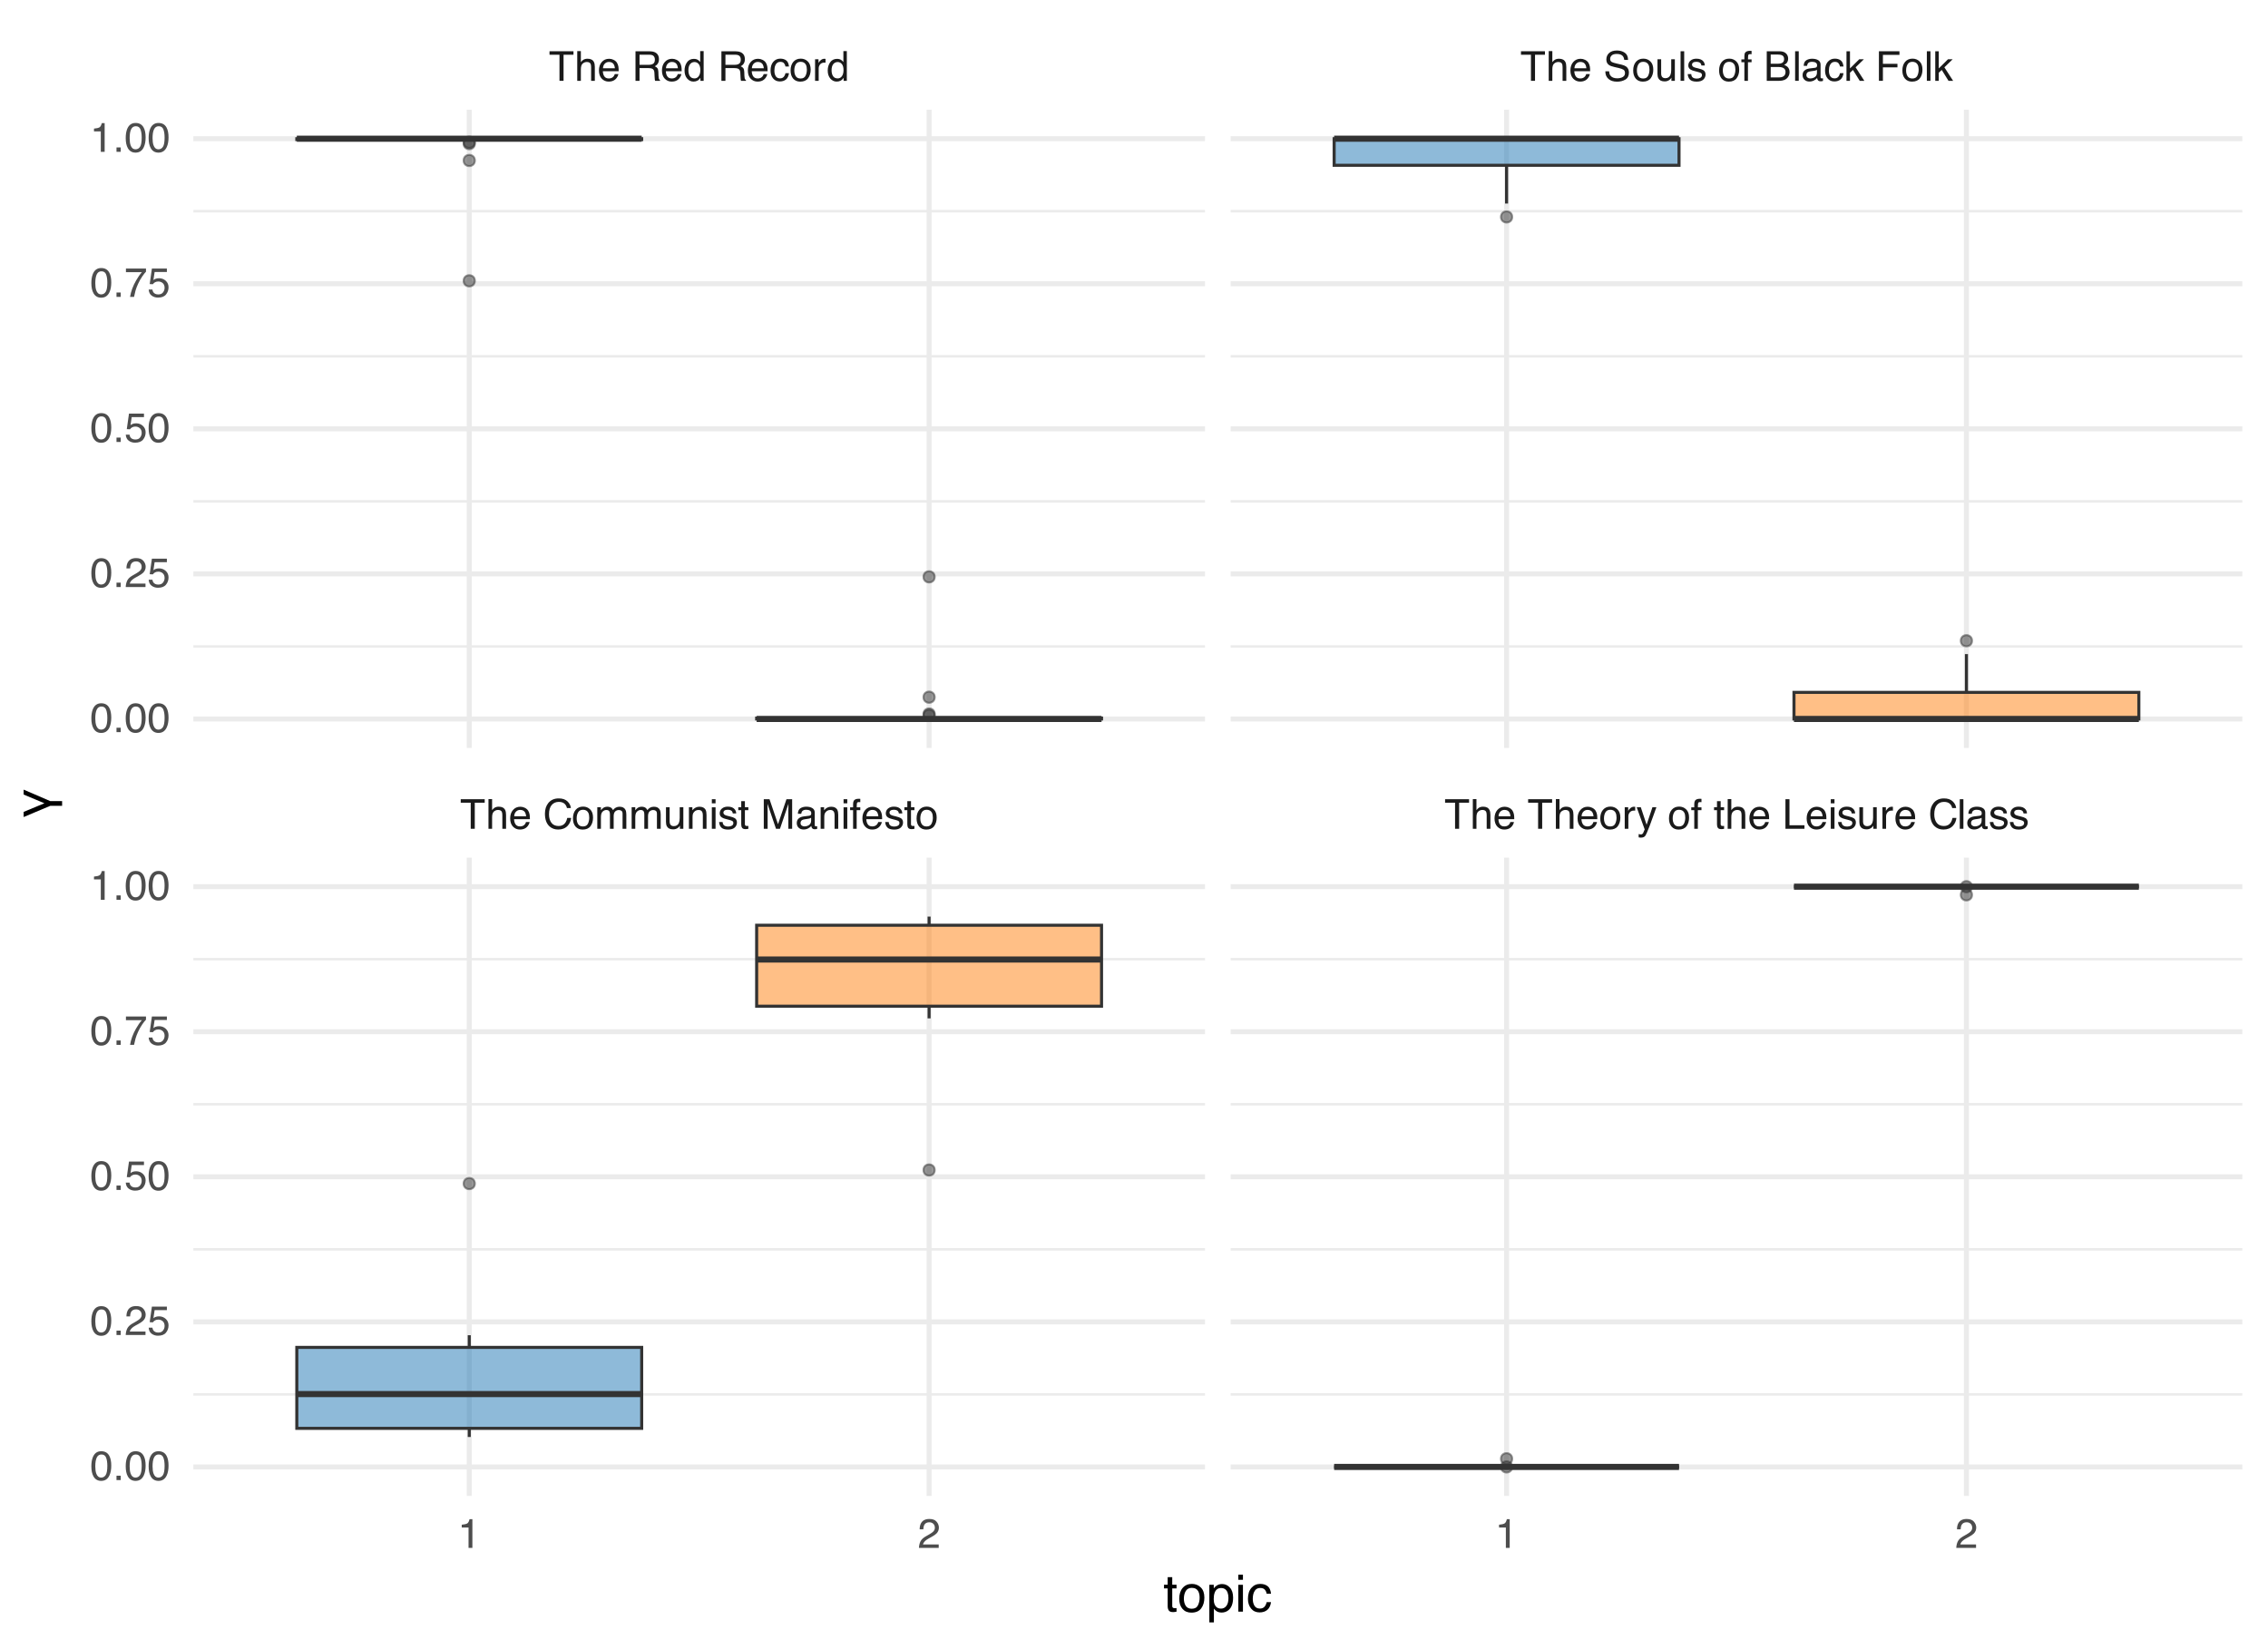 <?xml version="1.0" encoding="UTF-8"?>
<svg xmlns="http://www.w3.org/2000/svg" xmlns:xlink="http://www.w3.org/1999/xlink" width="792" height="576" viewBox="0 0 792 576">
<defs>
<g>
<g id="glyph-0-0">
<path d="M 0.469 0 L 0.469 -10.328 L 8.672 -10.328 L 8.672 0 Z M 7.375 -1.297 L 7.375 -9.047 L 1.766 -9.047 L 1.766 -1.297 Z M 7.375 -1.297 "/>
</g>
<g id="glyph-0-1">
<path d="M 8.609 -10.328 L 8.609 -9.109 L 5.141 -9.109 L 5.141 0 L 3.719 0 L 3.719 -9.109 L 0.234 -9.109 L 0.234 -10.328 Z M 8.609 -10.328 "/>
</g>
<g id="glyph-0-2">
<path d="M 0.922 -10.375 L 2.188 -10.375 L 2.188 -6.516 C 2.488 -6.891 2.758 -7.156 3 -7.312 C 3.406 -7.582 3.914 -7.719 4.531 -7.719 C 5.625 -7.719 6.363 -7.332 6.75 -6.562 C 6.957 -6.145 7.062 -5.566 7.062 -4.828 L 7.062 0 L 5.766 0 L 5.766 -4.75 C 5.766 -5.301 5.695 -5.707 5.562 -5.969 C 5.332 -6.375 4.898 -6.578 4.266 -6.578 C 3.734 -6.578 3.254 -6.395 2.828 -6.031 C 2.398 -5.676 2.188 -5 2.188 -4 L 2.188 0 L 0.922 0 Z M 0.922 -10.375 "/>
</g>
<g id="glyph-0-3">
<path d="M 4.062 -7.703 C 4.602 -7.703 5.125 -7.578 5.625 -7.328 C 6.125 -7.078 6.504 -6.754 6.766 -6.359 C 7.016 -5.973 7.188 -5.523 7.281 -5.016 C 7.352 -4.672 7.391 -4.117 7.391 -3.359 L 1.859 -3.359 C 1.891 -2.598 2.07 -1.984 2.406 -1.516 C 2.738 -1.055 3.258 -0.828 3.969 -0.828 C 4.633 -0.828 5.164 -1.047 5.562 -1.484 C 5.781 -1.734 5.938 -2.023 6.031 -2.359 L 7.281 -2.359 C 7.25 -2.086 7.141 -1.781 6.953 -1.438 C 6.766 -1.094 6.555 -0.816 6.328 -0.609 C 5.941 -0.234 5.469 0.02 4.906 0.156 C 4.602 0.227 4.258 0.266 3.875 0.266 C 2.938 0.266 2.141 -0.07 1.484 -0.75 C 0.828 -1.438 0.5 -2.395 0.5 -3.625 C 0.5 -4.832 0.828 -5.812 1.484 -6.562 C 2.141 -7.32 3 -7.703 4.062 -7.703 Z M 6.078 -4.375 C 6.023 -4.914 5.906 -5.352 5.719 -5.688 C 5.375 -6.289 4.797 -6.594 3.984 -6.594 C 3.398 -6.594 2.91 -6.383 2.516 -5.969 C 2.129 -5.551 1.926 -5.02 1.906 -4.375 Z M 3.953 -7.719 Z M 3.953 -7.719 "/>
</g>
<g id="glyph-0-4">
</g>
<g id="glyph-0-5">
<path d="M 5.453 -10.609 C 6.766 -10.609 7.781 -10.266 8.5 -9.578 C 9.219 -8.891 9.617 -8.109 9.703 -7.234 L 8.328 -7.234 C 8.18 -7.898 7.875 -8.426 7.406 -8.812 C 6.945 -9.195 6.301 -9.391 5.469 -9.391 C 4.445 -9.391 3.625 -9.031 3 -8.312 C 2.375 -7.602 2.062 -6.508 2.062 -5.031 C 2.062 -3.82 2.344 -2.844 2.906 -2.094 C 3.469 -1.344 4.312 -0.969 5.438 -0.969 C 6.469 -0.969 7.254 -1.363 7.797 -2.156 C 8.078 -2.57 8.289 -3.117 8.438 -3.797 L 9.797 -3.797 C 9.672 -2.711 9.27 -1.801 8.594 -1.062 C 7.77 -0.176 6.66 0.266 5.266 0.266 C 4.066 0.266 3.062 -0.098 2.25 -0.828 C 1.176 -1.785 0.641 -3.27 0.641 -5.281 C 0.641 -6.801 1.039 -8.051 1.844 -9.031 C 2.719 -10.082 3.922 -10.609 5.453 -10.609 Z M 5.172 -10.609 Z M 5.172 -10.609 "/>
</g>
<g id="glyph-0-6">
<path d="M 3.922 -0.812 C 4.754 -0.812 5.328 -1.129 5.641 -1.766 C 5.953 -2.398 6.109 -3.109 6.109 -3.891 C 6.109 -4.586 6 -5.16 5.781 -5.609 C 5.414 -6.297 4.801 -6.641 3.938 -6.641 C 3.156 -6.641 2.586 -6.344 2.234 -5.75 C 1.891 -5.164 1.719 -4.457 1.719 -3.625 C 1.719 -2.82 1.891 -2.148 2.234 -1.609 C 2.586 -1.078 3.148 -0.812 3.922 -0.812 Z M 3.969 -7.75 C 4.938 -7.75 5.754 -7.426 6.422 -6.781 C 7.098 -6.133 7.438 -5.18 7.438 -3.922 C 7.438 -2.711 7.141 -1.707 6.547 -0.906 C 5.953 -0.113 5.035 0.281 3.797 0.281 C 2.766 0.281 1.941 -0.066 1.328 -0.766 C 0.723 -1.473 0.422 -2.422 0.422 -3.609 C 0.422 -4.867 0.738 -5.875 1.375 -6.625 C 2.02 -7.375 2.883 -7.75 3.969 -7.75 Z M 3.922 -7.719 Z M 3.922 -7.719 "/>
</g>
<g id="glyph-0-7">
<path d="M 0.922 -7.531 L 2.188 -7.531 L 2.188 -6.469 C 2.477 -6.832 2.75 -7.102 3 -7.281 C 3.414 -7.562 3.891 -7.703 4.422 -7.703 C 5.016 -7.703 5.492 -7.555 5.859 -7.266 C 6.066 -7.086 6.254 -6.836 6.422 -6.516 C 6.703 -6.922 7.031 -7.219 7.406 -7.406 C 7.789 -7.602 8.223 -7.703 8.703 -7.703 C 9.711 -7.703 10.398 -7.336 10.766 -6.609 C 10.961 -6.211 11.062 -5.68 11.062 -5.016 L 11.062 0 L 9.75 0 L 9.75 -5.234 C 9.75 -5.734 9.625 -6.078 9.375 -6.266 C 9.125 -6.453 8.816 -6.547 8.453 -6.547 C 7.953 -6.547 7.523 -6.379 7.172 -6.047 C 6.816 -5.711 6.641 -5.156 6.641 -4.375 L 6.641 0 L 5.344 0 L 5.344 -4.922 C 5.344 -5.43 5.281 -5.801 5.156 -6.031 C 4.969 -6.383 4.613 -6.562 4.094 -6.562 C 3.613 -6.562 3.176 -6.375 2.781 -6 C 2.383 -5.633 2.188 -4.969 2.188 -4 L 2.188 0 L 0.922 0 Z M 0.922 -7.531 "/>
</g>
<g id="glyph-0-8">
<path d="M 2.188 -7.531 L 2.188 -2.531 C 2.188 -2.145 2.25 -1.832 2.375 -1.594 C 2.602 -1.145 3.023 -0.922 3.641 -0.922 C 4.516 -0.922 5.113 -1.312 5.438 -2.094 C 5.613 -2.52 5.703 -3.098 5.703 -3.828 L 5.703 -7.531 L 6.969 -7.531 L 6.969 0 L 5.766 0 L 5.781 -1.109 C 5.613 -0.828 5.41 -0.586 5.172 -0.391 C 4.691 0.004 4.102 0.203 3.406 0.203 C 2.332 0.203 1.602 -0.156 1.219 -0.875 C 1.008 -1.258 0.906 -1.77 0.906 -2.406 L 0.906 -7.531 Z M 3.938 -7.719 Z M 3.938 -7.719 "/>
</g>
<g id="glyph-0-9">
<path d="M 0.922 -7.531 L 2.125 -7.531 L 2.125 -6.469 C 2.488 -6.906 2.867 -7.219 3.266 -7.406 C 3.66 -7.602 4.102 -7.703 4.594 -7.703 C 5.664 -7.703 6.391 -7.328 6.766 -6.578 C 6.961 -6.172 7.062 -5.586 7.062 -4.828 L 7.062 0 L 5.781 0 L 5.781 -4.75 C 5.781 -5.207 5.711 -5.578 5.578 -5.859 C 5.348 -6.328 4.941 -6.562 4.359 -6.562 C 4.055 -6.562 3.805 -6.531 3.609 -6.469 C 3.266 -6.363 2.961 -6.16 2.703 -5.859 C 2.492 -5.609 2.352 -5.348 2.281 -5.078 C 2.219 -4.816 2.188 -4.441 2.188 -3.953 L 2.188 0 L 0.922 0 Z M 3.906 -7.719 Z M 3.906 -7.719 "/>
</g>
<g id="glyph-0-10">
<path d="M 0.922 -7.5 L 2.219 -7.5 L 2.219 0 L 0.922 0 Z M 0.922 -10.328 L 2.219 -10.328 L 2.219 -8.891 L 0.922 -8.891 Z M 0.922 -10.328 "/>
</g>
<g id="glyph-0-11">
<path d="M 1.688 -2.359 C 1.719 -1.941 1.82 -1.617 2 -1.391 C 2.312 -0.984 2.863 -0.781 3.656 -0.781 C 4.125 -0.781 4.535 -0.879 4.891 -1.078 C 5.254 -1.285 5.438 -1.602 5.438 -2.031 C 5.438 -2.352 5.289 -2.598 5 -2.766 C 4.82 -2.867 4.461 -2.988 3.922 -3.125 L 2.906 -3.391 C 2.27 -3.547 1.797 -3.723 1.484 -3.922 C 0.941 -4.266 0.672 -4.738 0.672 -5.344 C 0.672 -6.051 0.926 -6.625 1.438 -7.062 C 1.957 -7.508 2.648 -7.734 3.516 -7.734 C 4.648 -7.734 5.469 -7.398 5.969 -6.734 C 6.281 -6.305 6.43 -5.848 6.422 -5.359 L 5.234 -5.359 C 5.211 -5.648 5.113 -5.91 4.938 -6.141 C 4.645 -6.473 4.141 -6.641 3.422 -6.641 C 2.941 -6.641 2.578 -6.547 2.328 -6.359 C 2.086 -6.18 1.969 -5.945 1.969 -5.656 C 1.969 -5.32 2.129 -5.055 2.453 -4.859 C 2.641 -4.742 2.914 -4.641 3.281 -4.547 L 4.109 -4.344 C 5.023 -4.125 5.633 -3.91 5.938 -3.703 C 6.438 -3.379 6.688 -2.875 6.688 -2.188 C 6.688 -1.508 6.43 -0.926 5.922 -0.438 C 5.41 0.039 4.633 0.281 3.594 0.281 C 2.469 0.281 1.672 0.031 1.203 -0.469 C 0.742 -0.977 0.5 -1.609 0.469 -2.359 Z M 3.547 -7.719 Z M 3.547 -7.719 "/>
</g>
<g id="glyph-0-12">
<path d="M 1.188 -9.641 L 2.469 -9.641 L 2.469 -7.531 L 3.672 -7.531 L 3.672 -6.5 L 2.469 -6.5 L 2.469 -1.578 C 2.469 -1.316 2.555 -1.145 2.734 -1.062 C 2.828 -1.008 2.988 -0.984 3.219 -0.984 C 3.281 -0.984 3.348 -0.984 3.422 -0.984 C 3.492 -0.984 3.578 -0.988 3.672 -1 L 3.672 0 C 3.523 0.039 3.367 0.07 3.203 0.094 C 3.047 0.113 2.879 0.125 2.703 0.125 C 2.109 0.125 1.707 -0.023 1.5 -0.328 C 1.289 -0.629 1.188 -1.023 1.188 -1.516 L 1.188 -6.5 L 0.156 -6.5 L 0.156 -7.531 L 1.188 -7.531 Z M 1.188 -9.641 "/>
</g>
<g id="glyph-0-13">
<path d="M 1.062 -10.328 L 3.062 -10.328 L 6.031 -1.594 L 8.984 -10.328 L 10.969 -10.328 L 10.969 0 L 9.641 0 L 9.641 -6.094 C 9.641 -6.312 9.645 -6.66 9.656 -7.141 C 9.664 -7.629 9.672 -8.156 9.672 -8.719 L 6.719 0 L 5.328 0 L 2.359 -8.719 L 2.359 -8.406 C 2.359 -8.145 2.363 -7.754 2.375 -7.234 C 2.395 -6.723 2.406 -6.344 2.406 -6.094 L 2.406 0 L 1.062 0 Z M 1.062 -10.328 "/>
</g>
<g id="glyph-0-14">
<path d="M 1.906 -2 C 1.906 -1.633 2.035 -1.348 2.297 -1.141 C 2.566 -0.93 2.883 -0.828 3.25 -0.828 C 3.695 -0.828 4.129 -0.926 4.547 -1.125 C 5.242 -1.469 5.594 -2.031 5.594 -2.812 L 5.594 -3.828 C 5.438 -3.734 5.238 -3.648 5 -3.578 C 4.758 -3.516 4.52 -3.473 4.281 -3.453 L 3.516 -3.344 C 3.055 -3.281 2.711 -3.188 2.484 -3.062 C 2.098 -2.844 1.906 -2.488 1.906 -2 Z M 4.969 -4.562 C 5.258 -4.602 5.453 -4.727 5.547 -4.938 C 5.609 -5.039 5.641 -5.203 5.641 -5.422 C 5.641 -5.848 5.484 -6.156 5.172 -6.344 C 4.867 -6.539 4.43 -6.641 3.859 -6.641 C 3.191 -6.641 2.723 -6.461 2.453 -6.109 C 2.297 -5.91 2.191 -5.617 2.141 -5.234 L 0.969 -5.234 C 0.988 -6.16 1.285 -6.805 1.859 -7.172 C 2.441 -7.535 3.117 -7.719 3.891 -7.719 C 4.773 -7.719 5.492 -7.547 6.047 -7.203 C 6.586 -6.867 6.859 -6.348 6.859 -5.641 L 6.859 -1.297 C 6.859 -1.16 6.883 -1.051 6.938 -0.969 C 7 -0.895 7.113 -0.859 7.281 -0.859 C 7.344 -0.859 7.406 -0.859 7.469 -0.859 C 7.539 -0.867 7.617 -0.883 7.703 -0.906 L 7.703 0.031 C 7.504 0.094 7.352 0.129 7.25 0.141 C 7.145 0.148 7.004 0.156 6.828 0.156 C 6.391 0.156 6.07 0.004 5.875 -0.297 C 5.77 -0.461 5.695 -0.695 5.656 -1 C 5.406 -0.664 5.035 -0.375 4.547 -0.125 C 4.066 0.125 3.535 0.25 2.953 0.25 C 2.254 0.25 1.68 0.039 1.234 -0.375 C 0.797 -0.801 0.578 -1.336 0.578 -1.984 C 0.578 -2.68 0.797 -3.219 1.234 -3.594 C 1.672 -3.977 2.242 -4.219 2.953 -4.312 Z M 3.922 -7.719 Z M 3.922 -7.719 "/>
</g>
<g id="glyph-0-15">
<path d="M 1.25 -8.688 C 1.258 -9.207 1.348 -9.586 1.516 -9.828 C 1.816 -10.266 2.391 -10.484 3.234 -10.484 C 3.305 -10.484 3.383 -10.477 3.469 -10.469 C 3.562 -10.469 3.66 -10.461 3.766 -10.453 L 3.766 -9.297 C 3.629 -9.305 3.531 -9.312 3.469 -9.312 C 3.414 -9.32 3.363 -9.328 3.312 -9.328 C 2.926 -9.328 2.695 -9.223 2.625 -9.016 C 2.551 -8.816 2.516 -8.312 2.516 -7.5 L 3.766 -7.5 L 3.766 -6.5 L 2.5 -6.5 L 2.5 0 L 1.25 0 L 1.25 -6.5 L 0.203 -6.5 L 0.203 -7.5 L 1.25 -7.5 Z M 1.25 -8.688 "/>
</g>
<g id="glyph-0-16">
<path d="M 0.969 -7.531 L 2.172 -7.531 L 2.172 -6.234 C 2.266 -6.484 2.504 -6.789 2.891 -7.156 C 3.273 -7.52 3.719 -7.703 4.219 -7.703 C 4.238 -7.703 4.273 -7.695 4.328 -7.688 C 4.391 -7.688 4.488 -7.68 4.625 -7.672 L 4.625 -6.328 C 4.551 -6.348 4.484 -6.359 4.422 -6.359 C 4.359 -6.359 4.289 -6.359 4.219 -6.359 C 3.57 -6.359 3.078 -6.156 2.734 -5.75 C 2.398 -5.344 2.234 -4.867 2.234 -4.328 L 2.234 0 L 0.969 0 Z M 0.969 -7.531 "/>
</g>
<g id="glyph-0-17">
<path d="M 5.641 -7.531 L 7.031 -7.531 C 6.852 -7.051 6.457 -5.953 5.844 -4.234 C 5.383 -2.93 5 -1.875 4.688 -1.062 C 3.957 0.863 3.441 2.035 3.141 2.453 C 2.836 2.879 2.32 3.094 1.594 3.094 C 1.414 3.094 1.281 3.082 1.188 3.062 C 1.094 3.051 0.973 3.023 0.828 2.984 L 0.828 1.844 C 1.047 1.895 1.203 1.926 1.297 1.938 C 1.398 1.957 1.488 1.969 1.562 1.969 C 1.801 1.969 1.973 1.926 2.078 1.844 C 2.191 1.77 2.285 1.676 2.359 1.562 C 2.391 1.531 2.473 1.336 2.609 0.984 C 2.754 0.641 2.863 0.383 2.938 0.219 L 0.141 -7.531 L 1.578 -7.531 L 3.609 -1.406 Z M 3.594 -7.719 Z M 3.594 -7.719 "/>
</g>
<g id="glyph-0-18">
<path d="M 1.094 -10.328 L 2.5 -10.328 L 2.5 -1.234 L 7.734 -1.234 L 7.734 0 L 1.094 0 Z M 1.094 -10.328 "/>
</g>
<g id="glyph-0-19">
<path d="M 0.969 -10.328 L 2.234 -10.328 L 2.234 0 L 0.969 0 Z M 0.969 -10.328 "/>
</g>
<g id="glyph-0-20">
<path d="M 5.906 -5.594 C 6.562 -5.594 7.078 -5.723 7.453 -5.984 C 7.836 -6.254 8.031 -6.734 8.031 -7.422 C 8.031 -8.148 7.766 -8.648 7.234 -8.922 C 6.941 -9.055 6.555 -9.125 6.078 -9.125 L 2.672 -9.125 L 2.672 -5.594 Z M 1.266 -10.328 L 6.047 -10.328 C 6.836 -10.328 7.488 -10.211 8 -9.984 C 8.969 -9.547 9.453 -8.734 9.453 -7.547 C 9.453 -6.93 9.32 -6.426 9.062 -6.031 C 8.812 -5.633 8.457 -5.316 8 -5.078 C 8.406 -4.91 8.707 -4.691 8.906 -4.422 C 9.113 -4.16 9.227 -3.727 9.25 -3.125 L 9.297 -1.75 C 9.316 -1.352 9.348 -1.055 9.391 -0.859 C 9.484 -0.535 9.633 -0.328 9.844 -0.234 L 9.844 0 L 8.125 0 C 8.082 -0.094 8.047 -0.207 8.016 -0.344 C 7.992 -0.488 7.973 -0.758 7.953 -1.156 L 7.859 -2.891 C 7.828 -3.555 7.578 -4.004 7.109 -4.234 C 6.836 -4.367 6.422 -4.438 5.859 -4.438 L 2.672 -4.438 L 2.672 0 L 1.266 0 Z M 1.266 -10.328 "/>
</g>
<g id="glyph-0-21">
<path d="M 1.734 -3.672 C 1.734 -2.867 1.898 -2.195 2.234 -1.656 C 2.578 -1.113 3.129 -0.844 3.891 -0.844 C 4.473 -0.844 4.953 -1.094 5.328 -1.594 C 5.711 -2.094 5.906 -2.816 5.906 -3.766 C 5.906 -4.711 5.707 -5.414 5.312 -5.875 C 4.926 -6.332 4.445 -6.562 3.875 -6.562 C 3.238 -6.562 2.723 -6.316 2.328 -5.828 C 1.93 -5.336 1.734 -4.617 1.734 -3.672 Z M 3.641 -7.672 C 4.211 -7.672 4.691 -7.547 5.078 -7.297 C 5.305 -7.16 5.566 -6.914 5.859 -6.562 L 5.859 -10.375 L 7.062 -10.375 L 7.062 0 L 5.938 0 L 5.938 -1.047 C 5.633 -0.586 5.281 -0.254 4.875 -0.047 C 4.477 0.16 4.02 0.266 3.5 0.266 C 2.656 0.266 1.926 -0.082 1.312 -0.781 C 0.695 -1.488 0.391 -2.43 0.391 -3.609 C 0.391 -4.703 0.672 -5.648 1.234 -6.453 C 1.797 -7.266 2.598 -7.672 3.641 -7.672 Z M 3.641 -7.672 "/>
</g>
<g id="glyph-0-22">
<path d="M 3.828 -7.75 C 4.68 -7.75 5.375 -7.539 5.906 -7.125 C 6.438 -6.719 6.754 -6.008 6.859 -5 L 5.641 -5 C 5.555 -5.469 5.379 -5.852 5.109 -6.156 C 4.848 -6.469 4.422 -6.625 3.828 -6.625 C 3.023 -6.625 2.453 -6.227 2.109 -5.438 C 1.879 -4.926 1.766 -4.297 1.766 -3.547 C 1.766 -2.785 1.922 -2.145 2.234 -1.625 C 2.555 -1.113 3.062 -0.859 3.75 -0.859 C 4.27 -0.859 4.68 -1.02 4.984 -1.344 C 5.297 -1.664 5.516 -2.109 5.641 -2.672 L 6.859 -2.672 C 6.723 -1.672 6.375 -0.938 5.812 -0.469 C 5.25 -0.008 4.531 0.219 3.656 0.219 C 2.664 0.219 1.879 -0.141 1.297 -0.859 C 0.711 -1.578 0.422 -2.477 0.422 -3.562 C 0.422 -4.883 0.738 -5.91 1.375 -6.641 C 2.02 -7.379 2.836 -7.75 3.828 -7.75 Z M 3.641 -7.719 Z M 3.641 -7.719 "/>
</g>
<g id="glyph-0-23">
<path d="M 2.016 -3.328 C 2.047 -2.742 2.18 -2.27 2.422 -1.906 C 2.891 -1.219 3.707 -0.875 4.875 -0.875 C 5.406 -0.875 5.883 -0.953 6.312 -1.109 C 7.145 -1.398 7.562 -1.922 7.562 -2.672 C 7.562 -3.234 7.391 -3.633 7.047 -3.875 C 6.68 -4.102 6.117 -4.305 5.359 -4.484 L 3.969 -4.797 C 3.051 -5.004 2.406 -5.234 2.031 -5.484 C 1.375 -5.91 1.047 -6.555 1.047 -7.422 C 1.047 -8.348 1.363 -9.109 2 -9.703 C 2.645 -10.297 3.555 -10.594 4.734 -10.594 C 5.816 -10.594 6.734 -10.332 7.484 -9.812 C 8.242 -9.289 8.625 -8.453 8.625 -7.297 L 7.312 -7.297 C 7.238 -7.848 7.086 -8.273 6.859 -8.578 C 6.43 -9.117 5.707 -9.391 4.688 -9.391 C 3.863 -9.391 3.27 -9.211 2.906 -8.859 C 2.551 -8.516 2.375 -8.113 2.375 -7.656 C 2.375 -7.145 2.582 -6.773 3 -6.547 C 3.281 -6.391 3.906 -6.203 4.875 -5.984 L 6.328 -5.656 C 7.023 -5.488 7.566 -5.27 7.953 -5 C 8.609 -4.508 8.938 -3.805 8.938 -2.891 C 8.938 -1.742 8.52 -0.926 7.688 -0.438 C 6.852 0.051 5.883 0.297 4.781 0.297 C 3.5 0.297 2.492 -0.031 1.766 -0.688 C 1.035 -1.332 0.68 -2.211 0.703 -3.328 Z M 4.844 -10.609 Z M 4.844 -10.609 "/>
</g>
<g id="glyph-0-24">
<path d="M 4.984 -5.969 C 5.566 -5.969 6.023 -6.051 6.359 -6.219 C 6.867 -6.469 7.125 -6.93 7.125 -7.609 C 7.125 -8.273 6.852 -8.727 6.312 -8.969 C 6 -9.102 5.539 -9.172 4.938 -9.172 L 2.438 -9.172 L 2.438 -5.969 Z M 5.453 -1.203 C 6.305 -1.203 6.914 -1.445 7.281 -1.938 C 7.508 -2.25 7.625 -2.629 7.625 -3.078 C 7.625 -3.828 7.289 -4.336 6.625 -4.609 C 6.27 -4.754 5.801 -4.828 5.219 -4.828 L 2.438 -4.828 L 2.438 -1.203 Z M 1.062 -10.328 L 5.5 -10.328 C 6.707 -10.328 7.566 -9.969 8.078 -9.25 C 8.379 -8.82 8.531 -8.328 8.531 -7.766 C 8.531 -7.117 8.348 -6.586 7.984 -6.172 C 7.785 -5.953 7.504 -5.75 7.141 -5.562 C 7.672 -5.363 8.066 -5.133 8.328 -4.875 C 8.797 -4.426 9.031 -3.805 9.031 -3.016 C 9.031 -2.348 8.82 -1.742 8.406 -1.203 C 7.781 -0.398 6.789 0 5.438 0 L 1.062 0 Z M 1.062 -10.328 "/>
</g>
<g id="glyph-0-25">
<path d="M 0.906 -10.328 L 2.125 -10.328 L 2.125 -4.328 L 5.359 -7.531 L 6.984 -7.531 L 4.094 -4.719 L 7.141 0 L 5.531 0 L 3.172 -3.797 L 2.125 -2.828 L 2.125 0 L 0.906 0 Z M 0.906 -10.328 "/>
</g>
<g id="glyph-0-26">
<path d="M 1.234 -10.328 L 8.406 -10.328 L 8.406 -9.062 L 2.625 -9.062 L 2.625 -5.938 L 7.703 -5.938 L 7.703 -4.703 L 2.625 -4.703 L 2.625 0 L 1.234 0 Z M 1.234 -10.328 "/>
</g>
<g id="glyph-0-27">
<path d="M 1.375 -7.125 L 1.375 -8.109 C 2.289 -8.191 2.926 -8.336 3.281 -8.547 C 3.645 -8.754 3.914 -9.25 4.094 -10.031 L 5.094 -10.031 L 5.094 0 L 3.75 0 L 3.75 -7.125 Z M 1.375 -7.125 "/>
</g>
<g id="glyph-0-28">
<path d="M 0.453 0 C 0.492 -0.863 0.672 -1.617 0.984 -2.266 C 1.297 -2.91 1.906 -3.492 2.812 -4.016 L 4.172 -4.797 C 4.773 -5.148 5.195 -5.453 5.438 -5.703 C 5.82 -6.086 6.016 -6.531 6.016 -7.031 C 6.016 -7.613 5.836 -8.078 5.484 -8.422 C 5.129 -8.773 4.66 -8.953 4.078 -8.953 C 3.211 -8.953 2.613 -8.625 2.281 -7.969 C 2.102 -7.613 2.004 -7.125 1.984 -6.5 L 0.703 -6.5 C 0.711 -7.375 0.875 -8.086 1.188 -8.641 C 1.727 -9.617 2.695 -10.109 4.094 -10.109 C 5.238 -10.109 6.078 -9.797 6.609 -9.172 C 7.148 -8.547 7.422 -7.852 7.422 -7.094 C 7.422 -6.281 7.133 -5.586 6.562 -5.016 C 6.238 -4.68 5.648 -4.281 4.797 -3.812 L 3.828 -3.281 C 3.367 -3.02 3.008 -2.773 2.75 -2.547 C 2.281 -2.141 1.984 -1.691 1.859 -1.203 L 7.359 -1.203 L 7.359 0 Z M 0.453 0 "/>
</g>
<g id="glyph-0-29">
<path d="M 3.891 -10.078 C 5.203 -10.078 6.145 -9.539 6.719 -8.469 C 7.176 -7.633 7.406 -6.492 7.406 -5.047 C 7.406 -3.68 7.195 -2.551 6.781 -1.656 C 6.195 -0.363 5.234 0.281 3.891 0.281 C 2.68 0.281 1.781 -0.242 1.188 -1.297 C 0.695 -2.172 0.453 -3.348 0.453 -4.828 C 0.453 -5.973 0.598 -6.957 0.891 -7.781 C 1.441 -9.312 2.441 -10.078 3.891 -10.078 Z M 3.891 -0.875 C 4.547 -0.875 5.066 -1.164 5.453 -1.75 C 5.836 -2.332 6.031 -3.414 6.031 -5 C 6.031 -6.145 5.891 -7.086 5.609 -7.828 C 5.328 -8.566 4.781 -8.938 3.969 -8.938 C 3.227 -8.938 2.688 -8.582 2.344 -7.875 C 2 -7.176 1.828 -6.145 1.828 -4.781 C 1.828 -3.758 1.938 -2.938 2.156 -2.312 C 2.488 -1.352 3.066 -0.875 3.891 -0.875 Z M 3.891 -0.875 "/>
</g>
<g id="glyph-0-30">
<path d="M 1.234 -1.531 L 2.703 -1.531 L 2.703 0 L 1.234 0 Z M 1.234 -1.531 "/>
</g>
<g id="glyph-0-31">
<path d="M 1.781 -2.562 C 1.863 -1.844 2.195 -1.344 2.781 -1.062 C 3.082 -0.926 3.43 -0.859 3.828 -0.859 C 4.578 -0.859 5.129 -1.098 5.484 -1.578 C 5.848 -2.055 6.031 -2.586 6.031 -3.172 C 6.031 -3.867 5.816 -4.41 5.391 -4.797 C 4.961 -5.18 4.445 -5.375 3.844 -5.375 C 3.406 -5.375 3.031 -5.289 2.719 -5.125 C 2.414 -4.957 2.148 -4.723 1.922 -4.422 L 0.828 -4.484 L 1.594 -9.906 L 6.828 -9.906 L 6.828 -8.688 L 2.547 -8.688 L 2.125 -5.875 C 2.352 -6.051 2.57 -6.188 2.781 -6.281 C 3.156 -6.438 3.594 -6.516 4.094 -6.516 C 5.008 -6.516 5.789 -6.219 6.438 -5.625 C 7.082 -5.031 7.406 -4.273 7.406 -3.359 C 7.406 -2.398 7.109 -1.555 6.516 -0.828 C 5.93 -0.109 4.992 0.25 3.703 0.25 C 2.879 0.25 2.148 0.02 1.516 -0.438 C 0.891 -0.895 0.539 -1.602 0.469 -2.562 Z M 1.781 -2.562 "/>
</g>
<g id="glyph-0-32">
<path d="M 7.531 -9.906 L 7.531 -8.797 C 7.207 -8.484 6.773 -7.938 6.234 -7.156 C 5.703 -6.383 5.227 -5.547 4.812 -4.641 C 4.406 -3.766 4.098 -2.969 3.891 -2.25 C 3.754 -1.781 3.578 -1.031 3.359 0 L 1.969 0 C 2.281 -1.926 2.984 -3.836 4.078 -5.734 C 4.711 -6.859 5.383 -7.82 6.094 -8.625 L 0.531 -8.625 L 0.531 -9.906 Z M 7.531 -9.906 "/>
</g>
<g id="glyph-1-0">
<path d="M 0.578 0 L 0.578 -12.906 L 10.828 -12.906 L 10.828 0 Z M 9.219 -1.625 L 9.219 -11.297 L 2.203 -11.297 L 2.203 -1.625 Z M 9.219 -1.625 "/>
</g>
<g id="glyph-1-1">
<path d="M 1.484 -12.047 L 3.078 -12.047 L 3.078 -9.406 L 4.578 -9.406 L 4.578 -8.125 L 3.078 -8.125 L 3.078 -1.984 C 3.078 -1.648 3.188 -1.426 3.406 -1.312 C 3.531 -1.25 3.738 -1.219 4.031 -1.219 C 4.102 -1.219 4.18 -1.219 4.266 -1.219 C 4.359 -1.227 4.461 -1.238 4.578 -1.25 L 4.578 0 C 4.398 0.051 4.211 0.086 4.016 0.109 C 3.816 0.141 3.602 0.156 3.375 0.156 C 2.633 0.156 2.133 -0.031 1.875 -0.406 C 1.613 -0.789 1.484 -1.285 1.484 -1.891 L 1.484 -8.125 L 0.203 -8.125 L 0.203 -9.406 L 1.484 -9.406 Z M 1.484 -12.047 "/>
</g>
<g id="glyph-1-2">
<path d="M 4.891 -1.016 C 5.941 -1.016 6.66 -1.41 7.047 -2.203 C 7.441 -3.004 7.641 -3.891 7.641 -4.859 C 7.641 -5.734 7.5 -6.445 7.219 -7 C 6.77 -7.875 6 -8.312 4.906 -8.312 C 3.945 -8.312 3.242 -7.941 2.797 -7.203 C 2.359 -6.461 2.141 -5.57 2.141 -4.531 C 2.141 -3.531 2.359 -2.691 2.797 -2.016 C 3.242 -1.348 3.941 -1.016 4.891 -1.016 Z M 4.953 -9.688 C 6.172 -9.688 7.195 -9.281 8.031 -8.469 C 8.875 -7.664 9.297 -6.477 9.297 -4.906 C 9.297 -3.383 8.926 -2.129 8.188 -1.141 C 7.445 -0.148 6.301 0.344 4.75 0.344 C 3.445 0.344 2.414 -0.094 1.656 -0.969 C 0.895 -1.844 0.516 -3.02 0.516 -4.5 C 0.516 -6.082 0.914 -7.344 1.719 -8.281 C 2.52 -9.219 3.598 -9.688 4.953 -9.688 Z M 4.906 -9.641 Z M 4.906 -9.641 "/>
</g>
<g id="glyph-1-3">
<path d="M 5.141 -1.062 C 5.867 -1.062 6.477 -1.367 6.969 -1.984 C 7.457 -2.609 7.703 -3.535 7.703 -4.766 C 7.703 -5.516 7.598 -6.16 7.391 -6.703 C 6.973 -7.734 6.223 -8.25 5.141 -8.25 C 4.035 -8.25 3.285 -7.703 2.891 -6.609 C 2.672 -6.023 2.562 -5.281 2.562 -4.375 C 2.562 -3.645 2.672 -3.023 2.891 -2.516 C 3.297 -1.547 4.047 -1.062 5.141 -1.062 Z M 1.031 -9.375 L 2.578 -9.375 L 2.578 -8.125 C 2.891 -8.551 3.234 -8.879 3.609 -9.109 C 4.141 -9.461 4.77 -9.641 5.5 -9.641 C 6.562 -9.641 7.461 -9.227 8.203 -8.406 C 8.953 -7.594 9.328 -6.426 9.328 -4.906 C 9.328 -2.863 8.789 -1.398 7.719 -0.516 C 7.039 0.035 6.25 0.312 5.344 0.312 C 4.633 0.312 4.039 0.156 3.562 -0.156 C 3.281 -0.32 2.969 -0.625 2.625 -1.062 L 2.625 3.75 L 1.031 3.75 Z M 1.031 -9.375 "/>
</g>
<g id="glyph-1-4">
<path d="M 1.156 -9.375 L 2.766 -9.375 L 2.766 0 L 1.156 0 Z M 1.156 -12.906 L 2.766 -12.906 L 2.766 -11.125 L 1.156 -11.125 Z M 1.156 -12.906 "/>
</g>
<g id="glyph-1-5">
<path d="M 4.797 -9.688 C 5.848 -9.688 6.707 -9.426 7.375 -8.906 C 8.039 -8.395 8.441 -7.508 8.578 -6.25 L 7.047 -6.25 C 6.953 -6.832 6.734 -7.312 6.391 -7.688 C 6.055 -8.07 5.523 -8.266 4.797 -8.266 C 3.785 -8.266 3.062 -7.773 2.625 -6.797 C 2.344 -6.16 2.203 -5.375 2.203 -4.438 C 2.203 -3.488 2.398 -2.691 2.797 -2.047 C 3.203 -1.398 3.832 -1.078 4.688 -1.078 C 5.344 -1.078 5.863 -1.273 6.25 -1.672 C 6.633 -2.078 6.898 -2.629 7.047 -3.328 L 8.578 -3.328 C 8.398 -2.078 7.957 -1.164 7.25 -0.594 C 6.551 -0.02 5.656 0.266 4.562 0.266 C 3.332 0.266 2.348 -0.18 1.609 -1.078 C 0.879 -1.973 0.516 -3.098 0.516 -4.453 C 0.516 -6.098 0.914 -7.379 1.719 -8.297 C 2.52 -9.223 3.547 -9.688 4.797 -9.688 Z M 4.547 -9.641 Z M 4.547 -9.641 "/>
</g>
<g id="glyph-2-0">
<path d="M 0 -2.25 L -13.5 -2.25 L -13.5 -15.75 L 0 -15.75 Z M -1.125 -3.375 L -1.125 -14.625 L -12.375 -14.625 L -12.375 -3.375 Z M -1.125 -3.375 "/>
</g>
<g id="glyph-2-1">
<path d="M -9.812 -10.109 L -0.5 -6.094 L 3.625 -6.094 L 3.625 -4.453 L -0.5 -4.453 L -9.812 -0.531 L -9.812 -2.328 L -2.547 -5.344 L -9.812 -8.391 Z M -9.812 -10.109 "/>
</g>
</g>
<clipPath id="clip-0">
<path clip-rule="nonzero" d="M 67.52 225 L 420.793 225 L 420.793 227 L 67.52 227 Z M 67.52 225 "/>
</clipPath>
<clipPath id="clip-1">
<path clip-rule="nonzero" d="M 67.52 174 L 420.793 174 L 420.793 176 L 67.52 176 Z M 67.52 174 "/>
</clipPath>
<clipPath id="clip-2">
<path clip-rule="nonzero" d="M 67.52 124 L 420.793 124 L 420.793 125 L 67.52 125 Z M 67.52 124 "/>
</clipPath>
<clipPath id="clip-3">
<path clip-rule="nonzero" d="M 67.52 73 L 420.793 73 L 420.793 75 L 67.52 75 Z M 67.52 73 "/>
</clipPath>
<clipPath id="clip-4">
<path clip-rule="nonzero" d="M 67.52 250 L 420.793 250 L 420.793 252 L 67.52 252 Z M 67.52 250 "/>
</clipPath>
<clipPath id="clip-5">
<path clip-rule="nonzero" d="M 67.52 199 L 420.793 199 L 420.793 202 L 67.52 202 Z M 67.52 199 "/>
</clipPath>
<clipPath id="clip-6">
<path clip-rule="nonzero" d="M 67.52 148 L 420.793 148 L 420.793 151 L 67.52 151 Z M 67.52 148 "/>
</clipPath>
<clipPath id="clip-7">
<path clip-rule="nonzero" d="M 67.52 98 L 420.793 98 L 420.793 100 L 67.52 100 Z M 67.52 98 "/>
</clipPath>
<clipPath id="clip-8">
<path clip-rule="nonzero" d="M 67.52 47 L 420.793 47 L 420.793 50 L 67.52 50 Z M 67.52 47 "/>
</clipPath>
<clipPath id="clip-9">
<path clip-rule="nonzero" d="M 162 38.312 L 165 38.312 L 165 261.242 L 162 261.242 Z M 162 38.312 "/>
</clipPath>
<clipPath id="clip-10">
<path clip-rule="nonzero" d="M 323 38.312 L 326 38.312 L 326 261.242 L 323 261.242 Z M 323 38.312 "/>
</clipPath>
<clipPath id="clip-11">
<path clip-rule="nonzero" d="M 67.52 486 L 420.793 486 L 420.793 488 L 67.52 488 Z M 67.52 486 "/>
</clipPath>
<clipPath id="clip-12">
<path clip-rule="nonzero" d="M 67.52 435 L 420.793 435 L 420.793 437 L 67.52 437 Z M 67.52 435 "/>
</clipPath>
<clipPath id="clip-13">
<path clip-rule="nonzero" d="M 67.52 385 L 420.793 385 L 420.793 387 L 67.52 387 Z M 67.52 385 "/>
</clipPath>
<clipPath id="clip-14">
<path clip-rule="nonzero" d="M 67.52 334 L 420.793 334 L 420.793 336 L 67.52 336 Z M 67.52 334 "/>
</clipPath>
<clipPath id="clip-15">
<path clip-rule="nonzero" d="M 67.52 511 L 420.793 511 L 420.793 514 L 67.52 514 Z M 67.52 511 "/>
</clipPath>
<clipPath id="clip-16">
<path clip-rule="nonzero" d="M 67.52 460 L 420.793 460 L 420.793 463 L 67.52 463 Z M 67.52 460 "/>
</clipPath>
<clipPath id="clip-17">
<path clip-rule="nonzero" d="M 67.52 410 L 420.793 410 L 420.793 412 L 67.52 412 Z M 67.52 410 "/>
</clipPath>
<clipPath id="clip-18">
<path clip-rule="nonzero" d="M 67.52 359 L 420.793 359 L 420.793 362 L 67.52 362 Z M 67.52 359 "/>
</clipPath>
<clipPath id="clip-19">
<path clip-rule="nonzero" d="M 67.52 308 L 420.793 308 L 420.793 311 L 67.52 311 Z M 67.52 308 "/>
</clipPath>
<clipPath id="clip-20">
<path clip-rule="nonzero" d="M 162 299.555 L 165 299.555 L 165 522.484 L 162 522.484 Z M 162 299.555 "/>
</clipPath>
<clipPath id="clip-21">
<path clip-rule="nonzero" d="M 323 299.555 L 326 299.555 L 326 522.484 L 323 522.484 Z M 323 299.555 "/>
</clipPath>
<clipPath id="clip-22">
<path clip-rule="nonzero" d="M 429.758 225 L 783.031 225 L 783.031 227 L 429.758 227 Z M 429.758 225 "/>
</clipPath>
<clipPath id="clip-23">
<path clip-rule="nonzero" d="M 429.758 174 L 783.031 174 L 783.031 176 L 429.758 176 Z M 429.758 174 "/>
</clipPath>
<clipPath id="clip-24">
<path clip-rule="nonzero" d="M 429.758 124 L 783.031 124 L 783.031 125 L 429.758 125 Z M 429.758 124 "/>
</clipPath>
<clipPath id="clip-25">
<path clip-rule="nonzero" d="M 429.758 73 L 783.031 73 L 783.031 75 L 429.758 75 Z M 429.758 73 "/>
</clipPath>
<clipPath id="clip-26">
<path clip-rule="nonzero" d="M 429.758 250 L 783.031 250 L 783.031 252 L 429.758 252 Z M 429.758 250 "/>
</clipPath>
<clipPath id="clip-27">
<path clip-rule="nonzero" d="M 429.758 199 L 783.031 199 L 783.031 202 L 429.758 202 Z M 429.758 199 "/>
</clipPath>
<clipPath id="clip-28">
<path clip-rule="nonzero" d="M 429.758 148 L 783.031 148 L 783.031 151 L 429.758 151 Z M 429.758 148 "/>
</clipPath>
<clipPath id="clip-29">
<path clip-rule="nonzero" d="M 429.758 98 L 783.031 98 L 783.031 100 L 429.758 100 Z M 429.758 98 "/>
</clipPath>
<clipPath id="clip-30">
<path clip-rule="nonzero" d="M 429.758 47 L 783.031 47 L 783.031 50 L 429.758 50 Z M 429.758 47 "/>
</clipPath>
<clipPath id="clip-31">
<path clip-rule="nonzero" d="M 525 38.312 L 527 38.312 L 527 261.242 L 525 261.242 Z M 525 38.312 "/>
</clipPath>
<clipPath id="clip-32">
<path clip-rule="nonzero" d="M 685 38.312 L 688 38.312 L 688 261.242 L 685 261.242 Z M 685 38.312 "/>
</clipPath>
<clipPath id="clip-33">
<path clip-rule="nonzero" d="M 429.758 486 L 783.031 486 L 783.031 488 L 429.758 488 Z M 429.758 486 "/>
</clipPath>
<clipPath id="clip-34">
<path clip-rule="nonzero" d="M 429.758 435 L 783.031 435 L 783.031 437 L 429.758 437 Z M 429.758 435 "/>
</clipPath>
<clipPath id="clip-35">
<path clip-rule="nonzero" d="M 429.758 385 L 783.031 385 L 783.031 387 L 429.758 387 Z M 429.758 385 "/>
</clipPath>
<clipPath id="clip-36">
<path clip-rule="nonzero" d="M 429.758 334 L 783.031 334 L 783.031 336 L 429.758 336 Z M 429.758 334 "/>
</clipPath>
<clipPath id="clip-37">
<path clip-rule="nonzero" d="M 429.758 511 L 783.031 511 L 783.031 514 L 429.758 514 Z M 429.758 511 "/>
</clipPath>
<clipPath id="clip-38">
<path clip-rule="nonzero" d="M 429.758 460 L 783.031 460 L 783.031 463 L 429.758 463 Z M 429.758 460 "/>
</clipPath>
<clipPath id="clip-39">
<path clip-rule="nonzero" d="M 429.758 410 L 783.031 410 L 783.031 412 L 429.758 412 Z M 429.758 410 "/>
</clipPath>
<clipPath id="clip-40">
<path clip-rule="nonzero" d="M 429.758 359 L 783.031 359 L 783.031 362 L 429.758 362 Z M 429.758 359 "/>
</clipPath>
<clipPath id="clip-41">
<path clip-rule="nonzero" d="M 429.758 308 L 783.031 308 L 783.031 311 L 429.758 311 Z M 429.758 308 "/>
</clipPath>
<clipPath id="clip-42">
<path clip-rule="nonzero" d="M 525 299.555 L 527 299.555 L 527 522.484 L 525 522.484 Z M 525 299.555 "/>
</clipPath>
<clipPath id="clip-43">
<path clip-rule="nonzero" d="M 685 299.555 L 688 299.555 L 688 522.484 L 685 522.484 Z M 685 299.555 "/>
</clipPath>
</defs>
<rect x="-79.2" y="-57.6" width="950.4" height="691.2" fill="rgb(100%, 100%, 100%)" fill-opacity="1"/>
<g clip-path="url(#clip-0)">
<path fill="none" stroke-width="0.873" stroke-linecap="butt" stroke-linejoin="round" stroke="rgb(92.157%, 92.157%, 92.157%)" stroke-opacity="1" stroke-miterlimit="10" d="M 67.52 225.781 L 420.793 225.781 "/>
</g>
<g clip-path="url(#clip-1)">
<path fill="none" stroke-width="0.873" stroke-linecap="butt" stroke-linejoin="round" stroke="rgb(92.157%, 92.157%, 92.157%)" stroke-opacity="1" stroke-miterlimit="10" d="M 67.52 175.109 L 420.793 175.109 "/>
</g>
<g clip-path="url(#clip-2)">
<path fill="none" stroke-width="0.873" stroke-linecap="butt" stroke-linejoin="round" stroke="rgb(92.157%, 92.157%, 92.157%)" stroke-opacity="1" stroke-miterlimit="10" d="M 67.52 124.441 L 420.793 124.441 "/>
</g>
<g clip-path="url(#clip-3)">
<path fill="none" stroke-width="0.873" stroke-linecap="butt" stroke-linejoin="round" stroke="rgb(92.157%, 92.157%, 92.157%)" stroke-opacity="1" stroke-miterlimit="10" d="M 67.52 73.773 L 420.793 73.773 "/>
</g>
<g clip-path="url(#clip-4)">
<path fill="none" stroke-width="1.746" stroke-linecap="butt" stroke-linejoin="round" stroke="rgb(92.157%, 92.157%, 92.157%)" stroke-opacity="1" stroke-miterlimit="10" d="M 67.52 251.117 L 420.793 251.117 "/>
</g>
<g clip-path="url(#clip-5)">
<path fill="none" stroke-width="1.746" stroke-linecap="butt" stroke-linejoin="round" stroke="rgb(92.157%, 92.157%, 92.157%)" stroke-opacity="1" stroke-miterlimit="10" d="M 67.52 200.445 L 420.793 200.445 "/>
</g>
<g clip-path="url(#clip-6)">
<path fill="none" stroke-width="1.746" stroke-linecap="butt" stroke-linejoin="round" stroke="rgb(92.157%, 92.157%, 92.157%)" stroke-opacity="1" stroke-miterlimit="10" d="M 67.52 149.777 L 420.793 149.777 "/>
</g>
<g clip-path="url(#clip-7)">
<path fill="none" stroke-width="1.746" stroke-linecap="butt" stroke-linejoin="round" stroke="rgb(92.157%, 92.157%, 92.157%)" stroke-opacity="1" stroke-miterlimit="10" d="M 67.52 99.105 L 420.793 99.105 "/>
</g>
<g clip-path="url(#clip-8)">
<path fill="none" stroke-width="1.746" stroke-linecap="butt" stroke-linejoin="round" stroke="rgb(92.157%, 92.157%, 92.157%)" stroke-opacity="1" stroke-miterlimit="10" d="M 67.52 48.438 L 420.793 48.438 "/>
</g>
<g clip-path="url(#clip-9)">
<path fill="none" stroke-width="1.746" stroke-linecap="butt" stroke-linejoin="round" stroke="rgb(92.157%, 92.157%, 92.157%)" stroke-opacity="1" stroke-miterlimit="10" d="M 163.867 261.242 L 163.867 38.312 "/>
</g>
<g clip-path="url(#clip-10)">
<path fill="none" stroke-width="1.746" stroke-linecap="butt" stroke-linejoin="round" stroke="rgb(92.157%, 92.157%, 92.157%)" stroke-opacity="1" stroke-miterlimit="10" d="M 324.445 261.242 L 324.445 38.312 "/>
</g>
<path fill-rule="nonzero" fill="rgb(20%, 20%, 20%)" fill-opacity="0.502" stroke-width="0.709" stroke-linecap="round" stroke-linejoin="round" stroke="rgb(20%, 20%, 20%)" stroke-opacity="0.502" stroke-miterlimit="10" d="M 165.82 50.168 C 165.82 52.773 161.91 52.773 161.91 50.168 C 161.91 47.562 165.82 47.562 165.82 50.168 "/>
<path fill-rule="nonzero" fill="rgb(20%, 20%, 20%)" fill-opacity="0.502" stroke-width="0.709" stroke-linecap="round" stroke-linejoin="round" stroke="rgb(20%, 20%, 20%)" stroke-opacity="0.502" stroke-miterlimit="10" d="M 165.82 49.684 C 165.82 52.293 161.91 52.293 161.91 49.684 C 161.91 47.078 165.82 47.078 165.82 49.684 "/>
<path fill-rule="nonzero" fill="rgb(20%, 20%, 20%)" fill-opacity="0.502" stroke-width="0.709" stroke-linecap="round" stroke-linejoin="round" stroke="rgb(20%, 20%, 20%)" stroke-opacity="0.502" stroke-miterlimit="10" d="M 165.82 98.078 C 165.82 100.684 161.91 100.684 161.91 98.078 C 161.91 95.469 165.82 95.469 165.82 98.078 "/>
<path fill-rule="nonzero" fill="rgb(20%, 20%, 20%)" fill-opacity="0.502" stroke-width="0.709" stroke-linecap="round" stroke-linejoin="round" stroke="rgb(20%, 20%, 20%)" stroke-opacity="0.502" stroke-miterlimit="10" d="M 165.82 56.047 C 165.82 58.656 161.91 58.656 161.91 56.047 C 161.91 53.441 165.82 53.441 165.82 56.047 "/>
<path fill="none" stroke-width="1.067" stroke-linecap="butt" stroke-linejoin="round" stroke="rgb(20%, 20%, 20%)" stroke-opacity="1" stroke-miterlimit="10" d="M 163.867 48.445 L 163.867 48.445 "/>
<path fill="none" stroke-width="1.067" stroke-linecap="butt" stroke-linejoin="round" stroke="rgb(20%, 20%, 20%)" stroke-opacity="1" stroke-miterlimit="10" d="M 163.867 48.75 L 163.867 48.852 "/>
<path fill-rule="nonzero" fill="rgb(12.157%, 46.667%, 70.588%)" fill-opacity="0.502" stroke-width="1.067" stroke-linecap="butt" stroke-linejoin="miter" stroke="rgb(20%, 20%, 20%)" stroke-opacity="1" stroke-miterlimit="10" d="M 103.648 48.445 L 103.648 48.75 L 224.082 48.75 L 224.082 48.445 Z M 103.648 48.445 "/>
<path fill="none" stroke-width="2.134" stroke-linecap="butt" stroke-linejoin="miter" stroke="rgb(20%, 20%, 20%)" stroke-opacity="1" stroke-miterlimit="10" d="M 103.648 48.449 L 224.082 48.449 "/>
<path fill-rule="nonzero" fill="rgb(20%, 20%, 20%)" fill-opacity="0.502" stroke-width="0.709" stroke-linecap="round" stroke-linejoin="round" stroke="rgb(20%, 20%, 20%)" stroke-opacity="0.502" stroke-miterlimit="10" d="M 326.402 249.383 C 326.402 251.992 322.492 251.992 322.492 249.383 C 322.492 246.777 326.402 246.777 326.402 249.383 "/>
<path fill-rule="nonzero" fill="rgb(20%, 20%, 20%)" fill-opacity="0.502" stroke-width="0.709" stroke-linecap="round" stroke-linejoin="round" stroke="rgb(20%, 20%, 20%)" stroke-opacity="0.502" stroke-miterlimit="10" d="M 326.402 249.867 C 326.402 252.473 322.492 252.473 322.492 249.867 C 322.492 247.262 326.402 247.262 326.402 249.867 "/>
<path fill-rule="nonzero" fill="rgb(20%, 20%, 20%)" fill-opacity="0.502" stroke-width="0.709" stroke-linecap="round" stroke-linejoin="round" stroke="rgb(20%, 20%, 20%)" stroke-opacity="0.502" stroke-miterlimit="10" d="M 326.402 201.477 C 326.402 204.082 322.492 204.082 322.492 201.477 C 322.492 198.871 326.402 198.871 326.402 201.477 "/>
<path fill-rule="nonzero" fill="rgb(20%, 20%, 20%)" fill-opacity="0.502" stroke-width="0.709" stroke-linecap="round" stroke-linejoin="round" stroke="rgb(20%, 20%, 20%)" stroke-opacity="0.502" stroke-miterlimit="10" d="M 326.402 243.504 C 326.402 246.113 322.492 246.113 322.492 243.504 C 322.492 240.898 326.402 240.898 326.402 243.504 "/>
<path fill="none" stroke-width="1.067" stroke-linecap="butt" stroke-linejoin="round" stroke="rgb(20%, 20%, 20%)" stroke-opacity="1" stroke-miterlimit="10" d="M 324.445 250.801 L 324.445 250.699 "/>
<path fill="none" stroke-width="1.067" stroke-linecap="butt" stroke-linejoin="round" stroke="rgb(20%, 20%, 20%)" stroke-opacity="1" stroke-miterlimit="10" d="M 324.445 251.105 L 324.445 251.105 "/>
<path fill-rule="nonzero" fill="rgb(100%, 49.804%, 5.49%)" fill-opacity="0.502" stroke-width="1.067" stroke-linecap="butt" stroke-linejoin="miter" stroke="rgb(20%, 20%, 20%)" stroke-opacity="1" stroke-miterlimit="10" d="M 264.23 250.801 L 264.23 251.105 L 384.664 251.105 L 384.664 250.801 Z M 264.23 250.801 "/>
<path fill="none" stroke-width="2.134" stroke-linecap="butt" stroke-linejoin="miter" stroke="rgb(20%, 20%, 20%)" stroke-opacity="1" stroke-miterlimit="10" d="M 264.23 251.105 L 384.664 251.105 "/>
<g clip-path="url(#clip-11)">
<path fill="none" stroke-width="0.873" stroke-linecap="butt" stroke-linejoin="round" stroke="rgb(92.157%, 92.157%, 92.157%)" stroke-opacity="1" stroke-miterlimit="10" d="M 67.52 487.02 L 420.793 487.02 "/>
</g>
<g clip-path="url(#clip-12)">
<path fill="none" stroke-width="0.873" stroke-linecap="butt" stroke-linejoin="round" stroke="rgb(92.157%, 92.157%, 92.157%)" stroke-opacity="1" stroke-miterlimit="10" d="M 67.52 436.352 L 420.793 436.352 "/>
</g>
<g clip-path="url(#clip-13)">
<path fill="none" stroke-width="0.873" stroke-linecap="butt" stroke-linejoin="round" stroke="rgb(92.157%, 92.157%, 92.157%)" stroke-opacity="1" stroke-miterlimit="10" d="M 67.52 385.684 L 420.793 385.684 "/>
</g>
<g clip-path="url(#clip-14)">
<path fill="none" stroke-width="0.873" stroke-linecap="butt" stroke-linejoin="round" stroke="rgb(92.157%, 92.157%, 92.157%)" stroke-opacity="1" stroke-miterlimit="10" d="M 67.52 335.012 L 420.793 335.012 "/>
</g>
<g clip-path="url(#clip-15)">
<path fill="none" stroke-width="1.746" stroke-linecap="butt" stroke-linejoin="round" stroke="rgb(92.157%, 92.157%, 92.157%)" stroke-opacity="1" stroke-miterlimit="10" d="M 67.52 512.355 L 420.793 512.355 "/>
</g>
<g clip-path="url(#clip-16)">
<path fill="none" stroke-width="1.746" stroke-linecap="butt" stroke-linejoin="round" stroke="rgb(92.157%, 92.157%, 92.157%)" stroke-opacity="1" stroke-miterlimit="10" d="M 67.52 461.688 L 420.793 461.688 "/>
</g>
<g clip-path="url(#clip-17)">
<path fill="none" stroke-width="1.746" stroke-linecap="butt" stroke-linejoin="round" stroke="rgb(92.157%, 92.157%, 92.157%)" stroke-opacity="1" stroke-miterlimit="10" d="M 67.52 411.016 L 420.793 411.016 "/>
</g>
<g clip-path="url(#clip-18)">
<path fill="none" stroke-width="1.746" stroke-linecap="butt" stroke-linejoin="round" stroke="rgb(92.157%, 92.157%, 92.157%)" stroke-opacity="1" stroke-miterlimit="10" d="M 67.52 360.348 L 420.793 360.348 "/>
</g>
<g clip-path="url(#clip-19)">
<path fill="none" stroke-width="1.746" stroke-linecap="butt" stroke-linejoin="round" stroke="rgb(92.157%, 92.157%, 92.157%)" stroke-opacity="1" stroke-miterlimit="10" d="M 67.52 309.68 L 420.793 309.68 "/>
</g>
<g clip-path="url(#clip-20)">
<path fill="none" stroke-width="1.746" stroke-linecap="butt" stroke-linejoin="round" stroke="rgb(92.157%, 92.157%, 92.157%)" stroke-opacity="1" stroke-miterlimit="10" d="M 163.867 522.48 L 163.867 299.555 "/>
</g>
<g clip-path="url(#clip-21)">
<path fill="none" stroke-width="1.746" stroke-linecap="butt" stroke-linejoin="round" stroke="rgb(92.157%, 92.157%, 92.157%)" stroke-opacity="1" stroke-miterlimit="10" d="M 324.445 522.48 L 324.445 299.555 "/>
</g>
<path fill-rule="nonzero" fill="rgb(20%, 20%, 20%)" fill-opacity="0.502" stroke-width="0.709" stroke-linecap="round" stroke-linejoin="round" stroke="rgb(20%, 20%, 20%)" stroke-opacity="0.502" stroke-miterlimit="10" d="M 165.82 413.379 C 165.82 415.988 161.91 415.988 161.91 413.379 C 161.91 410.773 165.82 410.773 165.82 413.379 "/>
<path fill="none" stroke-width="1.067" stroke-linecap="butt" stroke-linejoin="round" stroke="rgb(20%, 20%, 20%)" stroke-opacity="1" stroke-miterlimit="10" d="M 163.867 470.602 L 163.867 466.359 "/>
<path fill="none" stroke-width="1.067" stroke-linecap="butt" stroke-linejoin="round" stroke="rgb(20%, 20%, 20%)" stroke-opacity="1" stroke-miterlimit="10" d="M 163.867 498.875 L 163.867 501.898 "/>
<path fill-rule="nonzero" fill="rgb(12.157%, 46.667%, 70.588%)" fill-opacity="0.502" stroke-width="1.067" stroke-linecap="butt" stroke-linejoin="miter" stroke="rgb(20%, 20%, 20%)" stroke-opacity="1" stroke-miterlimit="10" d="M 103.648 470.602 L 103.648 498.875 L 224.082 498.875 L 224.082 470.602 Z M 103.648 470.602 "/>
<path fill="none" stroke-width="2.134" stroke-linecap="butt" stroke-linejoin="miter" stroke="rgb(20%, 20%, 20%)" stroke-opacity="1" stroke-miterlimit="10" d="M 103.648 486.906 L 224.082 486.906 "/>
<path fill-rule="nonzero" fill="rgb(20%, 20%, 20%)" fill-opacity="0.502" stroke-width="0.709" stroke-linecap="round" stroke-linejoin="round" stroke="rgb(20%, 20%, 20%)" stroke-opacity="0.502" stroke-miterlimit="10" d="M 326.402 408.652 C 326.402 411.262 322.492 411.262 322.492 408.652 C 322.492 406.047 326.402 406.047 326.402 408.652 "/>
<path fill="none" stroke-width="1.067" stroke-linecap="butt" stroke-linejoin="round" stroke="rgb(20%, 20%, 20%)" stroke-opacity="1" stroke-miterlimit="10" d="M 324.445 323.16 L 324.445 320.137 "/>
<path fill="none" stroke-width="1.067" stroke-linecap="butt" stroke-linejoin="round" stroke="rgb(20%, 20%, 20%)" stroke-opacity="1" stroke-miterlimit="10" d="M 324.445 351.43 L 324.445 355.672 "/>
<path fill-rule="nonzero" fill="rgb(100%, 49.804%, 5.49%)" fill-opacity="0.502" stroke-width="1.067" stroke-linecap="butt" stroke-linejoin="miter" stroke="rgb(20%, 20%, 20%)" stroke-opacity="1" stroke-miterlimit="10" d="M 264.23 323.16 L 264.23 351.43 L 384.664 351.43 L 384.664 323.16 Z M 264.23 323.16 "/>
<path fill="none" stroke-width="2.134" stroke-linecap="butt" stroke-linejoin="miter" stroke="rgb(20%, 20%, 20%)" stroke-opacity="1" stroke-miterlimit="10" d="M 264.23 335.129 L 384.664 335.129 "/>
<g clip-path="url(#clip-22)">
<path fill="none" stroke-width="0.873" stroke-linecap="butt" stroke-linejoin="round" stroke="rgb(92.157%, 92.157%, 92.157%)" stroke-opacity="1" stroke-miterlimit="10" d="M 429.758 225.781 L 783.035 225.781 "/>
</g>
<g clip-path="url(#clip-23)">
<path fill="none" stroke-width="0.873" stroke-linecap="butt" stroke-linejoin="round" stroke="rgb(92.157%, 92.157%, 92.157%)" stroke-opacity="1" stroke-miterlimit="10" d="M 429.758 175.109 L 783.035 175.109 "/>
</g>
<g clip-path="url(#clip-24)">
<path fill="none" stroke-width="0.873" stroke-linecap="butt" stroke-linejoin="round" stroke="rgb(92.157%, 92.157%, 92.157%)" stroke-opacity="1" stroke-miterlimit="10" d="M 429.758 124.441 L 783.035 124.441 "/>
</g>
<g clip-path="url(#clip-25)">
<path fill="none" stroke-width="0.873" stroke-linecap="butt" stroke-linejoin="round" stroke="rgb(92.157%, 92.157%, 92.157%)" stroke-opacity="1" stroke-miterlimit="10" d="M 429.758 73.773 L 783.035 73.773 "/>
</g>
<g clip-path="url(#clip-26)">
<path fill="none" stroke-width="1.746" stroke-linecap="butt" stroke-linejoin="round" stroke="rgb(92.157%, 92.157%, 92.157%)" stroke-opacity="1" stroke-miterlimit="10" d="M 429.758 251.117 L 783.035 251.117 "/>
</g>
<g clip-path="url(#clip-27)">
<path fill="none" stroke-width="1.746" stroke-linecap="butt" stroke-linejoin="round" stroke="rgb(92.157%, 92.157%, 92.157%)" stroke-opacity="1" stroke-miterlimit="10" d="M 429.758 200.445 L 783.035 200.445 "/>
</g>
<g clip-path="url(#clip-28)">
<path fill="none" stroke-width="1.746" stroke-linecap="butt" stroke-linejoin="round" stroke="rgb(92.157%, 92.157%, 92.157%)" stroke-opacity="1" stroke-miterlimit="10" d="M 429.758 149.777 L 783.035 149.777 "/>
</g>
<g clip-path="url(#clip-29)">
<path fill="none" stroke-width="1.746" stroke-linecap="butt" stroke-linejoin="round" stroke="rgb(92.157%, 92.157%, 92.157%)" stroke-opacity="1" stroke-miterlimit="10" d="M 429.758 99.105 L 783.035 99.105 "/>
</g>
<g clip-path="url(#clip-30)">
<path fill="none" stroke-width="1.746" stroke-linecap="butt" stroke-linejoin="round" stroke="rgb(92.157%, 92.157%, 92.157%)" stroke-opacity="1" stroke-miterlimit="10" d="M 429.758 48.438 L 783.035 48.438 "/>
</g>
<g clip-path="url(#clip-31)">
<path fill="none" stroke-width="1.746" stroke-linecap="butt" stroke-linejoin="round" stroke="rgb(92.157%, 92.157%, 92.157%)" stroke-opacity="1" stroke-miterlimit="10" d="M 526.105 261.242 L 526.105 38.312 "/>
</g>
<g clip-path="url(#clip-32)">
<path fill="none" stroke-width="1.746" stroke-linecap="butt" stroke-linejoin="round" stroke="rgb(92.157%, 92.157%, 92.157%)" stroke-opacity="1" stroke-miterlimit="10" d="M 686.688 261.242 L 686.688 38.312 "/>
</g>
<path fill-rule="nonzero" fill="rgb(20%, 20%, 20%)" fill-opacity="0.502" stroke-width="0.709" stroke-linecap="round" stroke-linejoin="round" stroke="rgb(20%, 20%, 20%)" stroke-opacity="0.502" stroke-miterlimit="10" d="M 528.062 75.766 C 528.062 78.371 524.152 78.371 524.152 75.766 C 524.152 73.16 528.062 73.16 528.062 75.766 "/>
<path fill="none" stroke-width="1.067" stroke-linecap="butt" stroke-linejoin="round" stroke="rgb(20%, 20%, 20%)" stroke-opacity="1" stroke-miterlimit="10" d="M 526.105 48.445 L 526.105 48.445 "/>
<path fill="none" stroke-width="1.067" stroke-linecap="butt" stroke-linejoin="round" stroke="rgb(20%, 20%, 20%)" stroke-opacity="1" stroke-miterlimit="10" d="M 526.105 57.73 L 526.105 71.086 "/>
<path fill-rule="nonzero" fill="rgb(12.157%, 46.667%, 70.588%)" fill-opacity="0.502" stroke-width="1.067" stroke-linecap="butt" stroke-linejoin="miter" stroke="rgb(20%, 20%, 20%)" stroke-opacity="1" stroke-miterlimit="10" d="M 465.891 48.445 L 465.891 57.73 L 586.324 57.73 L 586.324 48.445 Z M 465.891 48.445 "/>
<path fill="none" stroke-width="2.134" stroke-linecap="butt" stroke-linejoin="miter" stroke="rgb(20%, 20%, 20%)" stroke-opacity="1" stroke-miterlimit="10" d="M 465.891 48.445 L 586.324 48.445 "/>
<path fill-rule="nonzero" fill="rgb(20%, 20%, 20%)" fill-opacity="0.502" stroke-width="0.709" stroke-linecap="round" stroke-linejoin="round" stroke="rgb(20%, 20%, 20%)" stroke-opacity="0.502" stroke-miterlimit="10" d="M 688.641 223.789 C 688.641 226.395 684.73 226.395 684.73 223.789 C 684.73 221.18 688.641 221.18 688.641 223.789 "/>
<path fill="none" stroke-width="1.067" stroke-linecap="butt" stroke-linejoin="round" stroke="rgb(20%, 20%, 20%)" stroke-opacity="1" stroke-miterlimit="10" d="M 686.688 241.824 L 686.688 228.465 "/>
<path fill="none" stroke-width="1.067" stroke-linecap="butt" stroke-linejoin="round" stroke="rgb(20%, 20%, 20%)" stroke-opacity="1" stroke-miterlimit="10" d="M 686.688 251.105 L 686.688 251.105 "/>
<path fill-rule="nonzero" fill="rgb(100%, 49.804%, 5.49%)" fill-opacity="0.502" stroke-width="1.067" stroke-linecap="butt" stroke-linejoin="miter" stroke="rgb(20%, 20%, 20%)" stroke-opacity="1" stroke-miterlimit="10" d="M 626.469 241.824 L 626.469 251.105 L 746.902 251.105 L 746.902 241.824 Z M 626.469 241.824 "/>
<path fill="none" stroke-width="2.134" stroke-linecap="butt" stroke-linejoin="miter" stroke="rgb(20%, 20%, 20%)" stroke-opacity="1" stroke-miterlimit="10" d="M 626.469 251.105 L 746.902 251.105 "/>
<g clip-path="url(#clip-33)">
<path fill="none" stroke-width="0.873" stroke-linecap="butt" stroke-linejoin="round" stroke="rgb(92.157%, 92.157%, 92.157%)" stroke-opacity="1" stroke-miterlimit="10" d="M 429.758 487.02 L 783.035 487.02 "/>
</g>
<g clip-path="url(#clip-34)">
<path fill="none" stroke-width="0.873" stroke-linecap="butt" stroke-linejoin="round" stroke="rgb(92.157%, 92.157%, 92.157%)" stroke-opacity="1" stroke-miterlimit="10" d="M 429.758 436.352 L 783.035 436.352 "/>
</g>
<g clip-path="url(#clip-35)">
<path fill="none" stroke-width="0.873" stroke-linecap="butt" stroke-linejoin="round" stroke="rgb(92.157%, 92.157%, 92.157%)" stroke-opacity="1" stroke-miterlimit="10" d="M 429.758 385.684 L 783.035 385.684 "/>
</g>
<g clip-path="url(#clip-36)">
<path fill="none" stroke-width="0.873" stroke-linecap="butt" stroke-linejoin="round" stroke="rgb(92.157%, 92.157%, 92.157%)" stroke-opacity="1" stroke-miterlimit="10" d="M 429.758 335.012 L 783.035 335.012 "/>
</g>
<g clip-path="url(#clip-37)">
<path fill="none" stroke-width="1.746" stroke-linecap="butt" stroke-linejoin="round" stroke="rgb(92.157%, 92.157%, 92.157%)" stroke-opacity="1" stroke-miterlimit="10" d="M 429.758 512.355 L 783.035 512.355 "/>
</g>
<g clip-path="url(#clip-38)">
<path fill="none" stroke-width="1.746" stroke-linecap="butt" stroke-linejoin="round" stroke="rgb(92.157%, 92.157%, 92.157%)" stroke-opacity="1" stroke-miterlimit="10" d="M 429.758 461.688 L 783.035 461.688 "/>
</g>
<g clip-path="url(#clip-39)">
<path fill="none" stroke-width="1.746" stroke-linecap="butt" stroke-linejoin="round" stroke="rgb(92.157%, 92.157%, 92.157%)" stroke-opacity="1" stroke-miterlimit="10" d="M 429.758 411.016 L 783.035 411.016 "/>
</g>
<g clip-path="url(#clip-40)">
<path fill="none" stroke-width="1.746" stroke-linecap="butt" stroke-linejoin="round" stroke="rgb(92.157%, 92.157%, 92.157%)" stroke-opacity="1" stroke-miterlimit="10" d="M 429.758 360.348 L 783.035 360.348 "/>
</g>
<g clip-path="url(#clip-41)">
<path fill="none" stroke-width="1.746" stroke-linecap="butt" stroke-linejoin="round" stroke="rgb(92.157%, 92.157%, 92.157%)" stroke-opacity="1" stroke-miterlimit="10" d="M 429.758 309.68 L 783.035 309.68 "/>
</g>
<g clip-path="url(#clip-42)">
<path fill="none" stroke-width="1.746" stroke-linecap="butt" stroke-linejoin="round" stroke="rgb(92.157%, 92.157%, 92.157%)" stroke-opacity="1" stroke-miterlimit="10" d="M 526.105 522.48 L 526.105 299.555 "/>
</g>
<g clip-path="url(#clip-43)">
<path fill="none" stroke-width="1.746" stroke-linecap="butt" stroke-linejoin="round" stroke="rgb(92.157%, 92.157%, 92.157%)" stroke-opacity="1" stroke-miterlimit="10" d="M 686.688 522.48 L 686.688 299.555 "/>
</g>
<path fill-rule="nonzero" fill="rgb(20%, 20%, 20%)" fill-opacity="0.502" stroke-width="0.709" stroke-linecap="round" stroke-linejoin="round" stroke="rgb(20%, 20%, 20%)" stroke-opacity="0.502" stroke-miterlimit="10" d="M 528.062 509.496 C 528.062 512.102 524.152 512.102 524.152 509.496 C 524.152 506.891 528.062 506.891 528.062 509.496 "/>
<path fill-rule="nonzero" fill="rgb(20%, 20%, 20%)" fill-opacity="0.502" stroke-width="0.709" stroke-linecap="round" stroke-linejoin="round" stroke="rgb(20%, 20%, 20%)" stroke-opacity="0.502" stroke-miterlimit="10" d="M 528.062 512.344 C 528.062 514.949 524.152 514.949 524.152 512.344 C 524.152 509.734 528.062 509.734 528.062 512.344 "/>
<path fill="none" stroke-width="1.067" stroke-linecap="butt" stroke-linejoin="round" stroke="rgb(20%, 20%, 20%)" stroke-opacity="1" stroke-miterlimit="10" d="M 526.105 512.348 L 526.105 512.348 "/>
<path fill="none" stroke-width="1.067" stroke-linecap="butt" stroke-linejoin="round" stroke="rgb(20%, 20%, 20%)" stroke-opacity="1" stroke-miterlimit="10" d="M 526.105 512.348 L 526.105 512.348 "/>
<path fill="none" stroke-width="1.067" stroke-linecap="butt" stroke-linejoin="miter" stroke="rgb(20%, 20%, 20%)" stroke-opacity="1" stroke-miterlimit="10" d="M 465.891 512.348 L 586.324 512.348 Z M 465.891 512.348 "/>
<path fill="none" stroke-width="2.134" stroke-linecap="butt" stroke-linejoin="miter" stroke="rgb(20%, 20%, 20%)" stroke-opacity="1" stroke-miterlimit="10" d="M 465.891 512.348 L 586.324 512.348 "/>
<path fill-rule="nonzero" fill="rgb(20%, 20%, 20%)" fill-opacity="0.502" stroke-width="0.709" stroke-linecap="round" stroke-linejoin="round" stroke="rgb(20%, 20%, 20%)" stroke-opacity="0.502" stroke-miterlimit="10" d="M 688.641 312.539 C 688.641 315.145 684.73 315.145 684.73 312.539 C 684.73 309.934 688.641 309.934 688.641 312.539 "/>
<path fill-rule="nonzero" fill="rgb(20%, 20%, 20%)" fill-opacity="0.502" stroke-width="0.709" stroke-linecap="round" stroke-linejoin="round" stroke="rgb(20%, 20%, 20%)" stroke-opacity="0.502" stroke-miterlimit="10" d="M 688.641 309.691 C 688.641 312.297 684.73 312.297 684.73 309.691 C 684.73 307.086 688.641 307.086 688.641 309.691 "/>
<path fill="none" stroke-width="1.067" stroke-linecap="butt" stroke-linejoin="round" stroke="rgb(20%, 20%, 20%)" stroke-opacity="1" stroke-miterlimit="10" d="M 686.688 309.688 L 686.688 309.688 "/>
<path fill="none" stroke-width="1.067" stroke-linecap="butt" stroke-linejoin="round" stroke="rgb(20%, 20%, 20%)" stroke-opacity="1" stroke-miterlimit="10" d="M 686.688 309.688 L 686.688 309.688 "/>
<path fill="none" stroke-width="1.067" stroke-linecap="butt" stroke-linejoin="miter" stroke="rgb(20%, 20%, 20%)" stroke-opacity="1" stroke-miterlimit="10" d="M 626.469 309.688 L 746.902 309.688 Z M 626.469 309.688 "/>
<path fill="none" stroke-width="2.134" stroke-linecap="butt" stroke-linejoin="miter" stroke="rgb(20%, 20%, 20%)" stroke-opacity="1" stroke-miterlimit="10" d="M 626.469 309.688 L 746.902 309.688 "/>
<g fill="rgb(10.196%, 10.196%, 10.196%)" fill-opacity="1">
<use xlink:href="#glyph-0-1" x="160.656" y="289.467"/>
<use xlink:href="#glyph-0-2" x="169.656" y="289.467"/>
<use xlink:href="#glyph-0-3" x="177.656" y="289.467"/>
<use xlink:href="#glyph-0-4" x="185.656" y="289.467"/>
<use xlink:href="#glyph-0-5" x="189.656" y="289.467"/>
<use xlink:href="#glyph-0-6" x="199.656" y="289.467"/>
<use xlink:href="#glyph-0-7" x="207.656" y="289.467"/>
<use xlink:href="#glyph-0-7" x="219.656" y="289.467"/>
<use xlink:href="#glyph-0-8" x="231.656" y="289.467"/>
<use xlink:href="#glyph-0-9" x="239.656" y="289.467"/>
<use xlink:href="#glyph-0-10" x="247.656" y="289.467"/>
<use xlink:href="#glyph-0-11" x="250.656" y="289.467"/>
<use xlink:href="#glyph-0-12" x="257.656" y="289.467"/>
<use xlink:href="#glyph-0-4" x="261.656" y="289.467"/>
<use xlink:href="#glyph-0-13" x="265.656" y="289.467"/>
<use xlink:href="#glyph-0-14" x="277.656" y="289.467"/>
<use xlink:href="#glyph-0-9" x="285.656" y="289.467"/>
<use xlink:href="#glyph-0-10" x="293.656" y="289.467"/>
<use xlink:href="#glyph-0-15" x="296.656" y="289.467"/>
<use xlink:href="#glyph-0-3" x="300.656" y="289.467"/>
<use xlink:href="#glyph-0-11" x="308.656" y="289.467"/>
<use xlink:href="#glyph-0-12" x="315.656" y="289.467"/>
<use xlink:href="#glyph-0-6" x="319.656" y="289.467"/>
</g>
<g fill="rgb(10.196%, 10.196%, 10.196%)" fill-opacity="1">
<use xlink:href="#glyph-0-1" x="504.398" y="289.467"/>
<use xlink:href="#glyph-0-2" x="513.398" y="289.467"/>
<use xlink:href="#glyph-0-3" x="521.398" y="289.467"/>
<use xlink:href="#glyph-0-4" x="529.398" y="289.467"/>
<use xlink:href="#glyph-0-1" x="533.398" y="289.467"/>
<use xlink:href="#glyph-0-2" x="542.398" y="289.467"/>
<use xlink:href="#glyph-0-3" x="550.398" y="289.467"/>
<use xlink:href="#glyph-0-6" x="558.398" y="289.467"/>
<use xlink:href="#glyph-0-16" x="566.398" y="289.467"/>
<use xlink:href="#glyph-0-17" x="571.398" y="289.467"/>
<use xlink:href="#glyph-0-4" x="578.398" y="289.467"/>
<use xlink:href="#glyph-0-6" x="582.398" y="289.467"/>
<use xlink:href="#glyph-0-15" x="590.398" y="289.467"/>
<use xlink:href="#glyph-0-4" x="594.398" y="289.467"/>
<use xlink:href="#glyph-0-12" x="598.398" y="289.467"/>
<use xlink:href="#glyph-0-2" x="602.398" y="289.467"/>
<use xlink:href="#glyph-0-3" x="610.398" y="289.467"/>
<use xlink:href="#glyph-0-4" x="618.398" y="289.467"/>
<use xlink:href="#glyph-0-18" x="622.398" y="289.467"/>
<use xlink:href="#glyph-0-3" x="630.398" y="289.467"/>
<use xlink:href="#glyph-0-10" x="638.398" y="289.467"/>
<use xlink:href="#glyph-0-11" x="641.398" y="289.467"/>
<use xlink:href="#glyph-0-8" x="648.398" y="289.467"/>
<use xlink:href="#glyph-0-16" x="656.398" y="289.467"/>
<use xlink:href="#glyph-0-3" x="661.398" y="289.467"/>
<use xlink:href="#glyph-0-4" x="669.398" y="289.467"/>
<use xlink:href="#glyph-0-5" x="673.398" y="289.467"/>
<use xlink:href="#glyph-0-19" x="683.398" y="289.467"/>
<use xlink:href="#glyph-0-14" x="686.398" y="289.467"/>
<use xlink:href="#glyph-0-11" x="694.398" y="289.467"/>
<use xlink:href="#glyph-0-11" x="701.398" y="289.467"/>
</g>
<g fill="rgb(10.196%, 10.196%, 10.196%)" fill-opacity="1">
<use xlink:href="#glyph-0-1" x="191.656" y="28.229"/>
<use xlink:href="#glyph-0-2" x="200.656" y="28.229"/>
<use xlink:href="#glyph-0-3" x="208.656" y="28.229"/>
<use xlink:href="#glyph-0-4" x="216.656" y="28.229"/>
<use xlink:href="#glyph-0-20" x="220.656" y="28.229"/>
<use xlink:href="#glyph-0-3" x="230.656" y="28.229"/>
<use xlink:href="#glyph-0-21" x="238.656" y="28.229"/>
<use xlink:href="#glyph-0-4" x="246.656" y="28.229"/>
<use xlink:href="#glyph-0-20" x="250.656" y="28.229"/>
<use xlink:href="#glyph-0-3" x="260.656" y="28.229"/>
<use xlink:href="#glyph-0-22" x="268.656" y="28.229"/>
<use xlink:href="#glyph-0-6" x="275.656" y="28.229"/>
<use xlink:href="#glyph-0-16" x="283.656" y="28.229"/>
<use xlink:href="#glyph-0-21" x="288.656" y="28.229"/>
</g>
<g fill="rgb(10.196%, 10.196%, 10.196%)" fill-opacity="1">
<use xlink:href="#glyph-0-1" x="530.898" y="28.229"/>
<use xlink:href="#glyph-0-2" x="539.898" y="28.229"/>
<use xlink:href="#glyph-0-3" x="547.898" y="28.229"/>
<use xlink:href="#glyph-0-4" x="555.898" y="28.229"/>
<use xlink:href="#glyph-0-23" x="559.898" y="28.229"/>
<use xlink:href="#glyph-0-6" x="569.898" y="28.229"/>
<use xlink:href="#glyph-0-8" x="577.898" y="28.229"/>
<use xlink:href="#glyph-0-19" x="585.898" y="28.229"/>
<use xlink:href="#glyph-0-11" x="588.898" y="28.229"/>
<use xlink:href="#glyph-0-4" x="595.898" y="28.229"/>
<use xlink:href="#glyph-0-6" x="599.898" y="28.229"/>
<use xlink:href="#glyph-0-15" x="607.898" y="28.229"/>
<use xlink:href="#glyph-0-4" x="611.898" y="28.229"/>
<use xlink:href="#glyph-0-24" x="615.898" y="28.229"/>
<use xlink:href="#glyph-0-19" x="625.898" y="28.229"/>
<use xlink:href="#glyph-0-14" x="628.898" y="28.229"/>
<use xlink:href="#glyph-0-22" x="636.898" y="28.229"/>
<use xlink:href="#glyph-0-25" x="643.898" y="28.229"/>
<use xlink:href="#glyph-0-4" x="650.898" y="28.229"/>
<use xlink:href="#glyph-0-26" x="654.898" y="28.229"/>
<use xlink:href="#glyph-0-6" x="663.898" y="28.229"/>
<use xlink:href="#glyph-0-19" x="671.898" y="28.229"/>
<use xlink:href="#glyph-0-25" x="674.898" y="28.229"/>
</g>
<g fill="rgb(30.196%, 30.196%, 30.196%)" fill-opacity="1">
<use xlink:href="#glyph-0-27" x="159.867" y="540.639"/>
</g>
<g fill="rgb(30.196%, 30.196%, 30.196%)" fill-opacity="1">
<use xlink:href="#glyph-0-28" x="320.445" y="540.639"/>
</g>
<g fill="rgb(30.196%, 30.196%, 30.196%)" fill-opacity="1">
<use xlink:href="#glyph-0-27" x="522.105" y="540.639"/>
</g>
<g fill="rgb(30.196%, 30.196%, 30.196%)" fill-opacity="1">
<use xlink:href="#glyph-0-28" x="682.688" y="540.639"/>
</g>
<g fill="rgb(30.196%, 30.196%, 30.196%)" fill-opacity="1">
<use xlink:href="#glyph-0-29" x="31.449" y="255.705"/>
<use xlink:href="#glyph-0-30" x="39.449" y="255.705"/>
<use xlink:href="#glyph-0-29" x="43.449" y="255.705"/>
<use xlink:href="#glyph-0-29" x="51.449" y="255.705"/>
</g>
<g fill="rgb(30.196%, 30.196%, 30.196%)" fill-opacity="1">
<use xlink:href="#glyph-0-29" x="31.449" y="205.033"/>
<use xlink:href="#glyph-0-30" x="39.449" y="205.033"/>
<use xlink:href="#glyph-0-28" x="43.449" y="205.033"/>
<use xlink:href="#glyph-0-31" x="51.449" y="205.033"/>
</g>
<g fill="rgb(30.196%, 30.196%, 30.196%)" fill-opacity="1">
<use xlink:href="#glyph-0-29" x="31.449" y="154.365"/>
<use xlink:href="#glyph-0-30" x="39.449" y="154.365"/>
<use xlink:href="#glyph-0-31" x="43.449" y="154.365"/>
<use xlink:href="#glyph-0-29" x="51.449" y="154.365"/>
</g>
<g fill="rgb(30.196%, 30.196%, 30.196%)" fill-opacity="1">
<use xlink:href="#glyph-0-29" x="31.449" y="103.693"/>
<use xlink:href="#glyph-0-30" x="39.449" y="103.693"/>
<use xlink:href="#glyph-0-32" x="43.449" y="103.693"/>
<use xlink:href="#glyph-0-31" x="51.449" y="103.693"/>
</g>
<g fill="rgb(30.196%, 30.196%, 30.196%)" fill-opacity="1">
<use xlink:href="#glyph-0-27" x="31.449" y="53.025"/>
<use xlink:href="#glyph-0-30" x="39.449" y="53.025"/>
<use xlink:href="#glyph-0-29" x="43.449" y="53.025"/>
<use xlink:href="#glyph-0-29" x="51.449" y="53.025"/>
</g>
<g fill="rgb(30.196%, 30.196%, 30.196%)" fill-opacity="1">
<use xlink:href="#glyph-0-29" x="31.449" y="516.943"/>
<use xlink:href="#glyph-0-30" x="39.449" y="516.943"/>
<use xlink:href="#glyph-0-29" x="43.449" y="516.943"/>
<use xlink:href="#glyph-0-29" x="51.449" y="516.943"/>
</g>
<g fill="rgb(30.196%, 30.196%, 30.196%)" fill-opacity="1">
<use xlink:href="#glyph-0-29" x="31.449" y="466.275"/>
<use xlink:href="#glyph-0-30" x="39.449" y="466.275"/>
<use xlink:href="#glyph-0-28" x="43.449" y="466.275"/>
<use xlink:href="#glyph-0-31" x="51.449" y="466.275"/>
</g>
<g fill="rgb(30.196%, 30.196%, 30.196%)" fill-opacity="1">
<use xlink:href="#glyph-0-29" x="31.449" y="415.604"/>
<use xlink:href="#glyph-0-30" x="39.449" y="415.604"/>
<use xlink:href="#glyph-0-31" x="43.449" y="415.604"/>
<use xlink:href="#glyph-0-29" x="51.449" y="415.604"/>
</g>
<g fill="rgb(30.196%, 30.196%, 30.196%)" fill-opacity="1">
<use xlink:href="#glyph-0-29" x="31.449" y="364.936"/>
<use xlink:href="#glyph-0-30" x="39.449" y="364.936"/>
<use xlink:href="#glyph-0-32" x="43.449" y="364.936"/>
<use xlink:href="#glyph-0-31" x="51.449" y="364.936"/>
</g>
<g fill="rgb(30.196%, 30.196%, 30.196%)" fill-opacity="1">
<use xlink:href="#glyph-0-27" x="31.449" y="314.268"/>
<use xlink:href="#glyph-0-30" x="39.449" y="314.268"/>
<use xlink:href="#glyph-0-29" x="43.449" y="314.268"/>
<use xlink:href="#glyph-0-29" x="51.449" y="314.268"/>
</g>
<g fill="rgb(0%, 0%, 0%)" fill-opacity="1">
<use xlink:href="#glyph-1-1" x="406.277" y="562.896"/>
<use xlink:href="#glyph-1-2" x="411.277" y="562.896"/>
<use xlink:href="#glyph-1-3" x="421.277" y="562.896"/>
<use xlink:href="#glyph-1-4" x="431.277" y="562.896"/>
<use xlink:href="#glyph-1-5" x="435.277" y="562.896"/>
</g>
<g fill="rgb(0%, 0%, 0%)" fill-opacity="1">
<use xlink:href="#glyph-2-1" x="18.062" y="285.898"/>
</g>
</svg>
